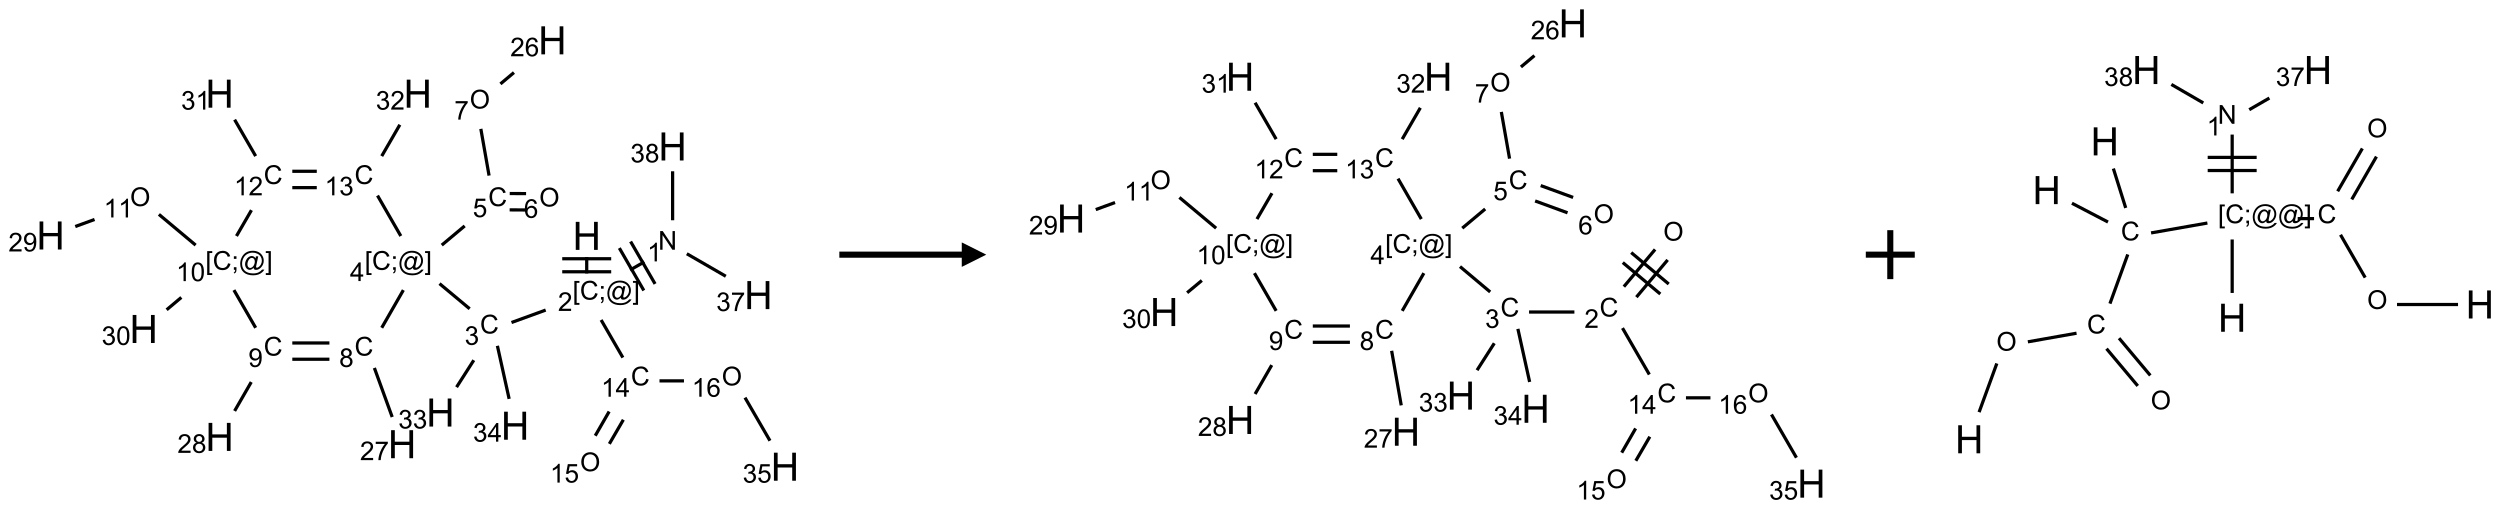 <?xml version="1.0" encoding="UTF-8"?>
<svg xmlns="http://www.w3.org/2000/svg" xmlns:xlink="http://www.w3.org/1999/xlink" width="1021" height="208" viewBox="0 0 1021 208">
<defs>
<g>
<g id="glyph-0-0">
<path d="M 2 0 L 2 -10 L 10 -10 L 10 0 Z M 2.25 -0.25 L 9.75 -0.25 L 9.75 -9.75 L 2.25 -9.75 Z M 2.25 -0.25 "/>
</g>
<g id="glyph-0-1">
<path d="M 1.281 0 L 1.281 -11.453 L 2.797 -11.453 L 2.797 -6.75 L 8.75 -6.75 L 8.75 -11.453 L 10.266 -11.453 L 10.266 0 L 8.75 0 L 8.75 -5.398 L 2.797 -5.398 L 2.797 0 Z M 1.281 0 "/>
</g>
<g id="glyph-1-0">
<path d="M 1.332 0 L 1.332 -6.668 L 6.668 -6.668 L 6.668 0 Z M 1.5 -0.168 L 6.5 -0.168 L 6.5 -6.5 L 1.5 -6.5 Z M 1.5 -0.168 "/>
</g>
<g id="glyph-1-1">
<path d="M 0.723 2.121 L 0.723 -7.637 L 2.793 -7.637 L 2.793 -6.859 L 1.66 -6.859 L 1.66 1.344 L 2.793 1.344 L 2.793 2.121 Z M 0.723 2.121 "/>
</g>
<g id="glyph-1-2">
<path d="M 6.27 -2.676 L 7.281 -2.422 C 7.07 -1.594 6.688 -0.961 6.137 -0.523 C 5.586 -0.086 4.914 0.129 4.121 0.129 C 3.297 0.129 2.629 -0.039 2.113 -0.371 C 1.598 -0.707 1.203 -1.191 0.934 -1.828 C 0.664 -2.465 0.531 -3.145 0.531 -3.875 C 0.531 -4.672 0.684 -5.363 0.988 -5.957 C 1.293 -6.547 1.723 -6.996 2.285 -7.305 C 2.844 -7.613 3.461 -7.766 4.137 -7.766 C 4.898 -7.766 5.543 -7.57 6.062 -7.184 C 6.582 -6.793 6.945 -6.246 7.152 -5.543 L 6.156 -5.309 C 5.98 -5.863 5.723 -6.266 5.387 -6.52 C 5.051 -6.773 4.625 -6.902 4.113 -6.902 C 3.527 -6.902 3.039 -6.762 2.645 -6.48 C 2.25 -6.199 1.973 -5.82 1.812 -5.348 C 1.652 -4.871 1.574 -4.383 1.574 -3.879 C 1.574 -3.23 1.668 -2.664 1.855 -2.18 C 2.047 -1.695 2.34 -1.332 2.738 -1.094 C 3.137 -0.855 3.57 -0.734 4.035 -0.734 C 4.602 -0.734 5.082 -0.898 5.473 -1.223 C 5.867 -1.551 6.133 -2.035 6.27 -2.676 Z M 6.27 -2.676 "/>
</g>
<g id="glyph-1-3">
<path d="M 0.949 -4.465 L 0.949 -5.531 L 2.016 -5.531 L 2.016 -4.465 Z M 0.949 0 L 0.949 -1.066 L 2.016 -1.066 L 2.016 0 C 2.016 0.391 1.945 0.711 1.809 0.949 C 1.668 1.191 1.449 1.379 1.145 1.512 L 0.887 1.109 C 1.082 1.023 1.23 0.895 1.324 0.727 C 1.418 0.559 1.469 0.316 1.48 0 Z M 0.949 0 "/>
</g>
<g id="glyph-1-4">
<path d="M 6.047 -0.848 C 5.82 -0.59 5.57 -0.379 5.289 -0.223 C 5.008 -0.062 4.73 0.016 4.449 0.016 C 4.141 0.016 3.84 -0.074 3.547 -0.254 C 3.254 -0.434 3.02 -0.715 2.836 -1.09 C 2.652 -1.465 2.562 -1.875 2.562 -2.324 C 2.562 -2.875 2.703 -3.43 2.988 -3.98 C 3.27 -4.535 3.621 -4.953 4.043 -5.23 C 4.461 -5.508 4.871 -5.645 5.266 -5.645 C 5.566 -5.645 5.855 -5.566 6.129 -5.41 C 6.402 -5.25 6.641 -5.012 6.84 -4.688 L 7.016 -5.496 L 7.949 -5.496 L 7.199 -2 C 7.094 -1.516 7.043 -1.246 7.043 -1.191 C 7.043 -1.098 7.078 -1.02 7.148 -0.949 C 7.219 -0.883 7.305 -0.848 7.406 -0.848 C 7.59 -0.848 7.832 -0.953 8.129 -1.168 C 8.527 -1.445 8.84 -1.816 9.07 -2.285 C 9.301 -2.75 9.418 -3.234 9.418 -3.73 C 9.418 -4.309 9.27 -4.852 8.973 -5.355 C 8.676 -5.859 8.23 -6.262 7.645 -6.562 C 7.055 -6.863 6.406 -7.016 5.691 -7.016 C 4.879 -7.016 4.137 -6.824 3.465 -6.445 C 2.793 -6.066 2.273 -5.52 1.902 -4.809 C 1.535 -4.098 1.348 -3.34 1.348 -2.527 C 1.348 -1.676 1.535 -0.941 1.902 -0.328 C 2.273 0.285 2.809 0.742 3.508 1.035 C 4.207 1.328 4.984 1.473 5.832 1.473 C 6.742 1.473 7.504 1.32 8.121 1.016 C 8.734 0.711 9.195 0.34 9.5 -0.098 L 10.441 -0.098 C 10.266 0.266 9.961 0.637 9.531 1.016 C 9.102 1.395 8.59 1.695 7.996 1.914 C 7.402 2.133 6.688 2.246 5.848 2.246 C 5.078 2.246 4.367 2.145 3.715 1.949 C 3.066 1.75 2.512 1.453 2.051 1.055 C 1.594 0.656 1.25 0.199 1.016 -0.316 C 0.723 -0.973 0.578 -1.684 0.578 -2.441 C 0.578 -3.289 0.75 -4.098 1.098 -4.863 C 1.523 -5.805 2.125 -6.527 2.902 -7.027 C 3.684 -7.527 4.629 -7.777 5.738 -7.777 C 6.602 -7.777 7.375 -7.602 8.059 -7.246 C 8.746 -6.895 9.285 -6.371 9.684 -5.672 C 10.02 -5.07 10.188 -4.418 10.188 -3.715 C 10.188 -2.707 9.832 -1.812 9.125 -1.031 C 8.492 -0.328 7.801 0.02 7.051 0.02 C 6.812 0.02 6.617 -0.016 6.473 -0.09 C 6.324 -0.16 6.215 -0.266 6.145 -0.402 C 6.102 -0.488 6.066 -0.637 6.047 -0.848 Z M 3.527 -2.262 C 3.527 -1.785 3.641 -1.414 3.863 -1.152 C 4.09 -0.887 4.348 -0.754 4.641 -0.754 C 4.836 -0.754 5.039 -0.812 5.254 -0.93 C 5.469 -1.047 5.676 -1.219 5.871 -1.449 C 6.066 -1.676 6.23 -1.969 6.355 -2.32 C 6.48 -2.672 6.543 -3.027 6.543 -3.379 C 6.543 -3.852 6.426 -4.219 6.191 -4.48 C 5.957 -4.738 5.672 -4.871 5.332 -4.871 C 5.109 -4.871 4.902 -4.812 4.707 -4.699 C 4.512 -4.586 4.32 -4.406 4.137 -4.156 C 3.953 -3.906 3.805 -3.602 3.691 -3.246 C 3.582 -2.887 3.527 -2.559 3.527 -2.262 Z M 3.527 -2.262 "/>
</g>
<g id="glyph-1-5">
<path d="M 2.27 2.121 L 0.203 2.121 L 0.203 1.344 L 1.332 1.344 L 1.332 -6.859 L 0.203 -6.859 L 0.203 -7.637 L 2.27 -7.637 Z M 2.27 2.121 "/>
</g>
<g id="glyph-1-6">
<path d="M 5.371 -0.902 L 5.371 0 L 0.324 0 C 0.316 -0.227 0.352 -0.441 0.434 -0.652 C 0.562 -0.996 0.766 -1.332 1.051 -1.668 C 1.332 -2 1.742 -2.387 2.277 -2.824 C 3.105 -3.504 3.668 -4.043 3.957 -4.441 C 4.25 -4.84 4.395 -5.215 4.395 -5.566 C 4.395 -5.938 4.262 -6.254 3.996 -6.508 C 3.73 -6.762 3.387 -6.891 2.957 -6.891 C 2.508 -6.891 2.145 -6.754 1.875 -6.484 C 1.605 -6.215 1.469 -5.84 1.465 -5.359 L 0.5 -5.457 C 0.566 -6.176 0.812 -6.727 1.246 -7.102 C 1.676 -7.477 2.254 -7.668 2.98 -7.668 C 3.711 -7.668 4.293 -7.465 4.719 -7.059 C 5.145 -6.652 5.359 -6.148 5.359 -5.547 C 5.359 -5.242 5.297 -4.941 5.172 -4.645 C 5.047 -4.352 4.84 -4.039 4.551 -3.715 C 4.262 -3.387 3.777 -2.938 3.105 -2.371 C 2.543 -1.898 2.18 -1.578 2.02 -1.41 C 1.859 -1.242 1.73 -1.07 1.625 -0.902 Z M 5.371 -0.902 "/>
</g>
<g id="glyph-1-7">
<path d="M 0.812 0 L 0.812 -7.637 L 1.848 -7.637 L 5.859 -1.641 L 5.859 -7.637 L 6.828 -7.637 L 6.828 0 L 5.793 0 L 1.781 -6 L 1.781 0 Z M 0.812 0 "/>
</g>
<g id="glyph-1-8">
<path d="M 3.973 0 L 3.035 0 L 3.035 -5.973 C 2.809 -5.758 2.516 -5.543 2.148 -5.328 C 1.781 -5.113 1.453 -4.953 1.16 -4.844 L 1.16 -5.75 C 1.684 -5.996 2.145 -6.297 2.535 -6.645 C 2.93 -6.996 3.207 -7.336 3.371 -7.668 L 3.973 -7.668 Z M 3.973 0 "/>
</g>
<g id="glyph-1-9">
<path d="M 0.449 -2.016 L 1.387 -2.141 C 1.492 -1.609 1.676 -1.227 1.934 -0.992 C 2.191 -0.758 2.508 -0.641 2.879 -0.641 C 3.32 -0.641 3.695 -0.793 3.996 -1.098 C 4.301 -1.402 4.453 -1.781 4.453 -2.234 C 4.453 -2.664 4.312 -3.02 4.031 -3.301 C 3.75 -3.578 3.391 -3.719 2.957 -3.719 C 2.781 -3.719 2.562 -3.684 2.297 -3.613 L 2.402 -4.438 C 2.465 -4.43 2.516 -4.426 2.551 -4.426 C 2.949 -4.426 3.312 -4.531 3.629 -4.738 C 3.949 -4.949 4.109 -5.27 4.109 -5.703 C 4.109 -6.047 3.992 -6.332 3.762 -6.559 C 3.527 -6.785 3.227 -6.895 2.859 -6.895 C 2.496 -6.895 2.191 -6.781 1.949 -6.551 C 1.707 -6.324 1.547 -5.98 1.48 -5.52 L 0.543 -5.688 C 0.656 -6.316 0.918 -6.805 1.324 -7.148 C 1.73 -7.492 2.234 -7.668 2.84 -7.668 C 3.254 -7.668 3.641 -7.578 3.988 -7.398 C 4.34 -7.219 4.609 -6.977 4.793 -6.668 C 4.98 -6.359 5.074 -6.031 5.074 -5.684 C 5.074 -5.352 4.984 -5.051 4.809 -4.781 C 4.629 -4.512 4.367 -4.297 4.02 -4.137 C 4.473 -4.031 4.824 -3.816 5.074 -3.488 C 5.324 -3.16 5.449 -2.75 5.449 -2.254 C 5.449 -1.59 5.203 -1.023 4.719 -0.559 C 4.234 -0.098 3.617 0.137 2.875 0.137 C 2.203 0.137 1.648 -0.062 1.207 -0.465 C 0.762 -0.863 0.512 -1.379 0.449 -2.016 Z M 0.449 -2.016 "/>
</g>
<g id="glyph-1-10">
<path d="M 0.504 -6.637 L 0.504 -7.535 L 5.449 -7.535 L 5.449 -6.809 C 4.961 -6.289 4.48 -5.602 4.004 -4.746 C 3.527 -3.887 3.156 -3.004 2.895 -2.098 C 2.707 -1.461 2.59 -0.762 2.535 0 L 1.574 0 C 1.582 -0.602 1.703 -1.328 1.926 -2.176 C 2.152 -3.027 2.477 -3.848 2.898 -4.637 C 3.32 -5.426 3.77 -6.094 4.246 -6.637 Z M 0.504 -6.637 "/>
</g>
<g id="glyph-1-11">
<path d="M 1.887 -4.141 C 1.496 -4.281 1.207 -4.484 1.02 -4.75 C 0.832 -5.016 0.738 -5.328 0.738 -5.699 C 0.738 -6.254 0.938 -6.719 1.34 -7.098 C 1.738 -7.477 2.27 -7.668 2.934 -7.668 C 3.598 -7.668 4.137 -7.473 4.543 -7.086 C 4.949 -6.699 5.152 -6.227 5.152 -5.672 C 5.152 -5.316 5.059 -5.008 4.871 -4.746 C 4.688 -4.484 4.406 -4.281 4.027 -4.141 C 4.496 -3.988 4.852 -3.742 5.098 -3.402 C 5.34 -3.062 5.465 -2.656 5.465 -2.184 C 5.465 -1.531 5.234 -0.98 4.77 -0.535 C 4.309 -0.09 3.703 0.129 2.949 0.129 C 2.195 0.129 1.586 -0.094 1.125 -0.539 C 0.664 -0.984 0.434 -1.543 0.434 -2.207 C 0.434 -2.703 0.559 -3.121 0.809 -3.457 C 1.062 -3.793 1.422 -4.02 1.887 -4.141 Z M 1.699 -5.73 C 1.699 -5.367 1.812 -5.074 2.047 -4.844 C 2.281 -4.613 2.582 -4.5 2.953 -4.5 C 3.312 -4.5 3.609 -4.613 3.84 -4.84 C 4.07 -5.066 4.188 -5.348 4.188 -5.676 C 4.188 -6.02 4.07 -6.309 3.832 -6.543 C 3.594 -6.777 3.297 -6.895 2.941 -6.895 C 2.586 -6.895 2.289 -6.781 2.051 -6.551 C 1.816 -6.324 1.699 -6.047 1.699 -5.73 Z M 1.395 -2.203 C 1.395 -1.938 1.461 -1.676 1.586 -1.426 C 1.711 -1.176 1.902 -0.984 2.152 -0.848 C 2.402 -0.711 2.672 -0.641 2.957 -0.641 C 3.406 -0.641 3.777 -0.785 4.066 -1.074 C 4.359 -1.363 4.504 -1.727 4.504 -2.172 C 4.504 -2.625 4.355 -2.996 4.055 -3.293 C 3.754 -3.586 3.379 -3.734 2.926 -3.734 C 2.484 -3.734 2.121 -3.59 1.832 -3.297 C 1.543 -3.004 1.395 -2.641 1.395 -2.203 Z M 1.395 -2.203 "/>
</g>
<g id="glyph-1-12">
<path d="M 3.449 0 L 3.449 -1.828 L 0.137 -1.828 L 0.137 -2.688 L 3.621 -7.637 L 4.387 -7.637 L 4.387 -2.688 L 5.418 -2.688 L 5.418 -1.828 L 4.387 -1.828 L 4.387 0 Z M 3.449 -2.688 L 3.449 -6.129 L 1.059 -2.688 Z M 3.449 -2.688 "/>
</g>
<g id="glyph-1-13">
<path d="M 0.441 -2 L 1.426 -2.082 C 1.5 -1.605 1.668 -1.242 1.934 -1.004 C 2.199 -0.762 2.52 -0.641 2.895 -0.641 C 3.348 -0.641 3.73 -0.812 4.043 -1.152 C 4.355 -1.492 4.512 -1.941 4.512 -2.504 C 4.512 -3.039 4.359 -3.461 4.059 -3.77 C 3.758 -4.078 3.367 -4.234 2.879 -4.234 C 2.578 -4.234 2.305 -4.164 2.062 -4.027 C 1.82 -3.891 1.629 -3.715 1.488 -3.496 L 0.609 -3.609 L 1.348 -7.531 L 5.145 -7.531 L 5.145 -6.637 L 2.098 -6.637 L 1.688 -4.582 C 2.145 -4.902 2.625 -5.062 3.129 -5.062 C 3.797 -5.062 4.359 -4.832 4.816 -4.371 C 5.277 -3.91 5.504 -3.312 5.504 -2.59 C 5.504 -1.898 5.305 -1.301 4.902 -0.797 C 4.41 -0.18 3.742 0.129 2.895 0.129 C 2.199 0.129 1.633 -0.062 1.195 -0.453 C 0.758 -0.844 0.504 -1.359 0.441 -2 Z M 0.441 -2 "/>
</g>
<g id="glyph-1-14">
<path d="M 0.516 -3.719 C 0.516 -4.984 0.855 -5.977 1.535 -6.695 C 2.215 -7.414 3.094 -7.77 4.172 -7.77 C 4.875 -7.77 5.512 -7.602 6.078 -7.266 C 6.645 -6.93 7.074 -6.461 7.371 -5.855 C 7.668 -5.254 7.816 -4.57 7.816 -3.809 C 7.816 -3.035 7.66 -2.34 7.348 -1.73 C 7.035 -1.117 6.594 -0.656 6.02 -0.34 C 5.449 -0.027 4.828 0.129 4.168 0.129 C 3.449 0.129 2.805 -0.043 2.238 -0.391 C 1.672 -0.738 1.246 -1.211 0.953 -1.812 C 0.66 -2.414 0.516 -3.047 0.516 -3.719 Z M 1.559 -3.703 C 1.559 -2.781 1.805 -2.059 2.301 -1.527 C 2.793 -1 3.414 -0.734 4.16 -0.734 C 4.922 -0.734 5.547 -1 6.039 -1.535 C 6.531 -2.07 6.777 -2.828 6.777 -3.812 C 6.777 -4.434 6.672 -4.977 6.461 -5.441 C 6.25 -5.902 5.945 -6.262 5.539 -6.52 C 5.133 -6.773 4.68 -6.902 4.176 -6.902 C 3.461 -6.902 2.848 -6.656 2.332 -6.164 C 1.816 -5.672 1.559 -4.852 1.559 -3.703 Z M 1.559 -3.703 "/>
</g>
<g id="glyph-1-15">
<path d="M 5.309 -5.766 L 4.375 -5.691 C 4.293 -6.059 4.172 -6.328 4.02 -6.496 C 3.766 -6.762 3.453 -6.895 3.082 -6.895 C 2.785 -6.895 2.523 -6.812 2.297 -6.645 C 2 -6.43 1.77 -6.117 1.598 -5.703 C 1.43 -5.289 1.34 -4.703 1.332 -3.938 C 1.559 -4.281 1.836 -4.535 2.16 -4.703 C 2.488 -4.871 2.828 -4.953 3.188 -4.953 C 3.812 -4.953 4.344 -4.723 4.785 -4.262 C 5.223 -3.801 5.441 -3.207 5.441 -2.48 C 5.441 -2 5.34 -1.555 5.133 -1.145 C 4.926 -0.73 4.641 -0.418 4.281 -0.199 C 3.922 0.02 3.512 0.129 3.051 0.129 C 2.27 0.129 1.633 -0.156 1.141 -0.73 C 0.648 -1.305 0.402 -2.254 0.402 -3.574 C 0.402 -5.051 0.672 -6.121 1.219 -6.793 C 1.695 -7.375 2.336 -7.668 3.141 -7.668 C 3.742 -7.668 4.234 -7.5 4.617 -7.16 C 5 -6.824 5.23 -6.359 5.309 -5.766 Z M 1.48 -2.473 C 1.48 -2.152 1.547 -1.844 1.684 -1.547 C 1.82 -1.25 2.016 -1.027 2.262 -0.871 C 2.508 -0.719 2.766 -0.641 3.035 -0.641 C 3.434 -0.641 3.773 -0.801 4.059 -1.121 C 4.344 -1.441 4.484 -1.875 4.484 -2.422 C 4.484 -2.949 4.344 -3.367 4.062 -3.668 C 3.781 -3.973 3.426 -4.125 3 -4.125 C 2.578 -4.125 2.219 -3.973 1.922 -3.668 C 1.625 -3.363 1.48 -2.969 1.48 -2.473 Z M 1.48 -2.473 "/>
</g>
<g id="glyph-1-16">
<path d="M 0.582 -1.766 L 1.484 -1.848 C 1.562 -1.426 1.707 -1.117 1.922 -0.926 C 2.137 -0.734 2.414 -0.641 2.75 -0.641 C 3.039 -0.641 3.289 -0.707 3.508 -0.84 C 3.727 -0.973 3.902 -1.148 4.043 -1.367 C 4.18 -1.586 4.297 -1.887 4.391 -2.262 C 4.484 -2.637 4.531 -3.016 4.531 -3.406 C 4.531 -3.449 4.531 -3.512 4.527 -3.594 C 4.34 -3.297 4.082 -3.055 3.758 -2.867 C 3.434 -2.68 3.082 -2.59 2.703 -2.59 C 2.07 -2.59 1.535 -2.816 1.098 -3.277 C 0.66 -3.734 0.441 -4.34 0.441 -5.09 C 0.441 -5.863 0.672 -6.484 1.129 -6.957 C 1.586 -7.43 2.156 -7.668 2.844 -7.668 C 3.34 -7.668 3.793 -7.531 4.207 -7.266 C 4.617 -7 4.93 -6.617 5.145 -6.121 C 5.355 -5.629 5.465 -4.91 5.465 -3.973 C 5.465 -2.996 5.359 -2.223 5.145 -1.645 C 4.934 -1.066 4.617 -0.625 4.199 -0.324 C 3.781 -0.02 3.293 0.129 2.73 0.129 C 2.133 0.129 1.645 -0.035 1.266 -0.367 C 0.887 -0.699 0.66 -1.164 0.582 -1.766 Z M 4.422 -5.137 C 4.422 -5.676 4.277 -6.102 3.992 -6.418 C 3.707 -6.734 3.359 -6.891 2.957 -6.891 C 2.543 -6.891 2.18 -6.719 1.871 -6.379 C 1.562 -6.039 1.406 -5.598 1.406 -5.059 C 1.406 -4.57 1.555 -4.176 1.848 -3.871 C 2.141 -3.566 2.5 -3.418 2.934 -3.418 C 3.367 -3.418 3.723 -3.57 4.004 -3.871 C 4.281 -4.176 4.422 -4.598 4.422 -5.137 Z M 4.422 -5.137 "/>
</g>
<g id="glyph-1-17">
<path d="M 0.441 -3.766 C 0.441 -4.668 0.535 -5.395 0.723 -5.945 C 0.906 -6.496 1.184 -6.922 1.551 -7.219 C 1.918 -7.516 2.375 -7.668 2.934 -7.668 C 3.344 -7.668 3.703 -7.586 4.012 -7.418 C 4.32 -7.254 4.574 -7.016 4.777 -6.707 C 4.977 -6.395 5.137 -6.016 5.25 -5.57 C 5.363 -5.125 5.422 -4.523 5.422 -3.766 C 5.422 -2.871 5.328 -2.148 5.145 -1.598 C 4.961 -1.047 4.688 -0.621 4.32 -0.32 C 3.953 -0.02 3.492 0.129 2.934 0.129 C 2.195 0.129 1.617 -0.133 1.199 -0.66 C 0.695 -1.297 0.441 -2.332 0.441 -3.766 Z M 1.406 -3.766 C 1.406 -2.512 1.555 -1.68 1.848 -1.262 C 2.141 -0.848 2.5 -0.641 2.934 -0.641 C 3.363 -0.641 3.727 -0.848 4.02 -1.266 C 4.312 -1.684 4.457 -2.516 4.457 -3.766 C 4.457 -5.023 4.312 -5.859 4.02 -6.27 C 3.727 -6.684 3.359 -6.891 2.922 -6.891 C 2.492 -6.891 2.148 -6.707 1.891 -6.344 C 1.566 -5.879 1.406 -5.02 1.406 -3.766 Z M 1.406 -3.766 "/>
</g>
</g>
</defs>
<path fill="none" stroke-width="0.033" stroke-linecap="butt" stroke-linejoin="miter" stroke="rgb(0%, 0%, 0%)" stroke-opacity="1" stroke-miterlimit="10" d="M 5.474 2.213 L 5.474 2.38 " transform="matrix(40, 0, 0, 40, 20.654, 16.471)"/>
<path fill="none" stroke-width="0.033" stroke-linecap="butt" stroke-linejoin="miter" stroke="rgb(0%, 0%, 0%)" stroke-opacity="1" stroke-miterlimit="10" d="M 5.224 2.363 L 5.724 2.363 " transform="matrix(40, 0, 0, 40, 20.654, 16.471)"/>
<path fill="none" stroke-width="0.033" stroke-linecap="butt" stroke-linejoin="miter" stroke="rgb(0%, 0%, 0%)" stroke-opacity="1" stroke-miterlimit="10" d="M 5.224 2.23 L 5.724 2.23 " transform="matrix(40, 0, 0, 40, 20.654, 16.471)"/>
<path fill="none" stroke-width="0.033" stroke-linecap="butt" stroke-linejoin="miter" stroke="rgb(0%, 0%, 0%)" stroke-opacity="1" stroke-miterlimit="10" d="M 5.917 2.345 L 6.062 2.262 " transform="matrix(40, 0, 0, 40, 20.654, 16.471)"/>
<path fill="none" stroke-width="0.033" stroke-linecap="butt" stroke-linejoin="miter" stroke="rgb(0%, 0%, 0%)" stroke-opacity="1" stroke-miterlimit="10" d="M 6.172 2.487 L 5.922 2.054 " transform="matrix(40, 0, 0, 40, 20.654, 16.471)"/>
<path fill="none" stroke-width="0.033" stroke-linecap="butt" stroke-linejoin="miter" stroke="rgb(0%, 0%, 0%)" stroke-opacity="1" stroke-miterlimit="10" d="M 6.057 2.554 L 5.807 2.121 " transform="matrix(40, 0, 0, 40, 20.654, 16.471)"/>
<path fill="none" stroke-width="0.033" stroke-linecap="butt" stroke-linejoin="miter" stroke="rgb(0%, 0%, 0%)" stroke-opacity="1" stroke-miterlimit="10" d="M 6.496 2.179 L 6.894 2.409 " transform="matrix(40, 0, 0, 40, 20.654, 16.471)"/>
<path fill="none" stroke-width="0.033" stroke-linecap="butt" stroke-linejoin="miter" stroke="rgb(0%, 0%, 0%)" stroke-opacity="1" stroke-miterlimit="10" d="M 6.351 1.837 L 6.351 1.337 " transform="matrix(40, 0, 0, 40, 20.654, 16.471)"/>
<path fill="none" stroke-width="0.033" stroke-linecap="butt" stroke-linejoin="miter" stroke="rgb(0%, 0%, 0%)" stroke-opacity="1" stroke-miterlimit="10" d="M 5.055 2.754 L 4.706 2.881 " transform="matrix(40, 0, 0, 40, 20.654, 16.471)"/>
<path fill="none" stroke-width="0.033" stroke-linecap="butt" stroke-linejoin="miter" stroke="rgb(0%, 0%, 0%)" stroke-opacity="1" stroke-miterlimit="10" d="M 4.279 2.741 L 3.971 2.484 " transform="matrix(40, 0, 0, 40, 20.654, 16.471)"/>
<path fill="none" stroke-width="0.033" stroke-linecap="butt" stroke-linejoin="miter" stroke="rgb(0%, 0%, 0%)" stroke-opacity="1" stroke-miterlimit="10" d="M 3.994 2.091 L 4.228 1.895 " transform="matrix(40, 0, 0, 40, 20.654, 16.471)"/>
<path fill="none" stroke-width="0.033" stroke-linecap="butt" stroke-linejoin="miter" stroke="rgb(0%, 0%, 0%)" stroke-opacity="1" stroke-miterlimit="10" d="M 4.687 1.731 L 4.854 1.732 " transform="matrix(40, 0, 0, 40, 20.654, 16.471)"/>
<path fill="none" stroke-width="0.033" stroke-linecap="butt" stroke-linejoin="miter" stroke="rgb(0%, 0%, 0%)" stroke-opacity="1" stroke-miterlimit="10" d="M 4.688 1.564 L 4.855 1.565 " transform="matrix(40, 0, 0, 40, 20.654, 16.471)"/>
<path fill="none" stroke-width="0.033" stroke-linecap="butt" stroke-linejoin="miter" stroke="rgb(0%, 0%, 0%)" stroke-opacity="1" stroke-miterlimit="10" d="M 4.477 1.381 L 4.393 0.904 " transform="matrix(40, 0, 0, 40, 20.654, 16.471)"/>
<path fill="none" stroke-width="0.033" stroke-linecap="butt" stroke-linejoin="miter" stroke="rgb(0%, 0%, 0%)" stroke-opacity="1" stroke-miterlimit="10" d="M 4.593 0.445 L 4.731 0.329 " transform="matrix(40, 0, 0, 40, 20.654, 16.471)"/>
<path fill="none" stroke-width="0.033" stroke-linecap="butt" stroke-linejoin="miter" stroke="rgb(0%, 0%, 0%)" stroke-opacity="1" stroke-miterlimit="10" d="M 3.602 2.55 L 3.381 2.935 " transform="matrix(40, 0, 0, 40, 20.654, 16.471)"/>
<path fill="none" stroke-width="0.033" stroke-linecap="butt" stroke-linejoin="miter" stroke="rgb(0%, 0%, 0%)" stroke-opacity="1" stroke-miterlimit="10" d="M 3.306 3.345 L 3.488 3.846 " transform="matrix(40, 0, 0, 40, 20.654, 16.471)"/>
<path fill="none" stroke-width="0.033" stroke-linecap="butt" stroke-linejoin="miter" stroke="rgb(0%, 0%, 0%)" stroke-opacity="1" stroke-miterlimit="10" d="M 2.847 3.09 L 2.468 3.09 " transform="matrix(40, 0, 0, 40, 20.654, 16.471)"/>
<path fill="none" stroke-width="0.033" stroke-linecap="butt" stroke-linejoin="miter" stroke="rgb(0%, 0%, 0%)" stroke-opacity="1" stroke-miterlimit="10" d="M 2.847 3.256 L 2.468 3.256 " transform="matrix(40, 0, 0, 40, 20.654, 16.471)"/>
<path fill="none" stroke-width="0.033" stroke-linecap="butt" stroke-linejoin="miter" stroke="rgb(0%, 0%, 0%)" stroke-opacity="1" stroke-miterlimit="10" d="M 2.049 3.489 L 1.879 3.784 " transform="matrix(40, 0, 0, 40, 20.654, 16.471)"/>
<path fill="none" stroke-width="0.033" stroke-linecap="butt" stroke-linejoin="miter" stroke="rgb(0%, 0%, 0%)" stroke-opacity="1" stroke-miterlimit="10" d="M 2.094 2.935 L 1.872 2.55 " transform="matrix(40, 0, 0, 40, 20.654, 16.471)"/>
<path fill="none" stroke-width="0.033" stroke-linecap="butt" stroke-linejoin="miter" stroke="rgb(0%, 0%, 0%)" stroke-opacity="1" stroke-miterlimit="10" d="M 1.481 2.091 L 1.106 1.777 " transform="matrix(40, 0, 0, 40, 20.654, 16.471)"/>
<path fill="none" stroke-width="0.033" stroke-linecap="butt" stroke-linejoin="miter" stroke="rgb(0%, 0%, 0%)" stroke-opacity="1" stroke-miterlimit="10" d="M 0.449 1.829 L 0.252 1.901 " transform="matrix(40, 0, 0, 40, 20.654, 16.471)"/>
<path fill="none" stroke-width="0.033" stroke-linecap="butt" stroke-linejoin="miter" stroke="rgb(0%, 0%, 0%)" stroke-opacity="1" stroke-miterlimit="10" d="M 1.335 2.625 L 1.185 2.751 " transform="matrix(40, 0, 0, 40, 20.654, 16.471)"/>
<path fill="none" stroke-width="0.033" stroke-linecap="butt" stroke-linejoin="miter" stroke="rgb(0%, 0%, 0%)" stroke-opacity="1" stroke-miterlimit="10" d="M 1.898 1.998 L 2.051 1.734 " transform="matrix(40, 0, 0, 40, 20.654, 16.471)"/>
<path fill="none" stroke-width="0.033" stroke-linecap="butt" stroke-linejoin="miter" stroke="rgb(0%, 0%, 0%)" stroke-opacity="1" stroke-miterlimit="10" d="M 2.094 1.182 L 1.879 0.81 " transform="matrix(40, 0, 0, 40, 20.654, 16.471)"/>
<path fill="none" stroke-width="0.033" stroke-linecap="butt" stroke-linejoin="miter" stroke="rgb(0%, 0%, 0%)" stroke-opacity="1" stroke-miterlimit="10" d="M 2.468 1.504 L 2.718 1.504 " transform="matrix(40, 0, 0, 40, 20.654, 16.471)"/>
<path fill="none" stroke-width="0.033" stroke-linecap="butt" stroke-linejoin="miter" stroke="rgb(0%, 0%, 0%)" stroke-opacity="1" stroke-miterlimit="10" d="M 2.468 1.337 L 2.718 1.337 " transform="matrix(40, 0, 0, 40, 20.654, 16.471)"/>
<path fill="none" stroke-width="0.033" stroke-linecap="butt" stroke-linejoin="miter" stroke="rgb(0%, 0%, 0%)" stroke-opacity="1" stroke-miterlimit="10" d="M 3.338 1.585 L 3.576 1.998 " transform="matrix(40, 0, 0, 40, 20.654, 16.471)"/>
<path fill="none" stroke-width="0.033" stroke-linecap="butt" stroke-linejoin="miter" stroke="rgb(0%, 0%, 0%)" stroke-opacity="1" stroke-miterlimit="10" d="M 3.381 1.182 L 3.566 0.862 " transform="matrix(40, 0, 0, 40, 20.654, 16.471)"/>
<path fill="none" stroke-width="0.033" stroke-linecap="butt" stroke-linejoin="miter" stroke="rgb(0%, 0%, 0%)" stroke-opacity="1" stroke-miterlimit="10" d="M 4.321 3.266 L 4.145 3.541 " transform="matrix(40, 0, 0, 40, 20.654, 16.471)"/>
<path fill="none" stroke-width="0.033" stroke-linecap="butt" stroke-linejoin="miter" stroke="rgb(0%, 0%, 0%)" stroke-opacity="1" stroke-miterlimit="10" d="M 4.562 3.119 L 4.682 3.661 " transform="matrix(40, 0, 0, 40, 20.654, 16.471)"/>
<path fill="none" stroke-width="0.033" stroke-linecap="butt" stroke-linejoin="miter" stroke="rgb(0%, 0%, 0%)" stroke-opacity="1" stroke-miterlimit="10" d="M 5.621 2.855 L 5.843 3.239 " transform="matrix(40, 0, 0, 40, 20.654, 16.471)"/>
<path fill="none" stroke-width="0.033" stroke-linecap="butt" stroke-linejoin="miter" stroke="rgb(0%, 0%, 0%)" stroke-opacity="1" stroke-miterlimit="10" d="M 5.703 3.79 L 5.561 4.037 " transform="matrix(40, 0, 0, 40, 20.654, 16.471)"/>
<path fill="none" stroke-width="0.033" stroke-linecap="butt" stroke-linejoin="miter" stroke="rgb(0%, 0%, 0%)" stroke-opacity="1" stroke-miterlimit="10" d="M 5.848 3.874 L 5.705 4.12 " transform="matrix(40, 0, 0, 40, 20.654, 16.471)"/>
<path fill="none" stroke-width="0.033" stroke-linecap="butt" stroke-linejoin="miter" stroke="rgb(0%, 0%, 0%)" stroke-opacity="1" stroke-miterlimit="10" d="M 6.217 3.477 L 6.467 3.477 " transform="matrix(40, 0, 0, 40, 20.654, 16.471)"/>
<path fill="none" stroke-width="0.033" stroke-linecap="butt" stroke-linejoin="miter" stroke="rgb(0%, 0%, 0%)" stroke-opacity="1" stroke-miterlimit="10" d="M 7.09 3.648 L 7.345 4.088 " transform="matrix(40, 0, 0, 40, 20.654, 16.471)"/>
<g fill="rgb(0%, 0%, 0%)" fill-opacity="1">
<use xlink:href="#glyph-0-1" x="233.859" y="102.055"/>
</g>
<g fill="rgb(0%, 0%, 0%)" fill-opacity="1">
<use xlink:href="#glyph-1-1" x="233.844" y="122.367"/>
<use xlink:href="#glyph-1-2" x="236.807" y="122.367"/>
<use xlink:href="#glyph-1-3" x="244.51" y="122.367"/>
<use xlink:href="#glyph-1-4" x="247.474" y="122.367"/>
<use xlink:href="#glyph-1-5" x="258.302" y="122.367"/>
</g>
<g fill="rgb(0%, 0%, 0%)" fill-opacity="1">
<use xlink:href="#glyph-1-6" x="227.867" y="126.992"/>
</g>
<g fill="rgb(0%, 0%, 0%)" fill-opacity="1">
<use xlink:href="#glyph-1-7" x="268.801" y="101.992"/>
</g>
<g fill="rgb(0%, 0%, 0%)" fill-opacity="1">
<use xlink:href="#glyph-1-8" x="264.305" y="106.762"/>
</g>
<g fill="rgb(0%, 0%, 0%)" fill-opacity="1">
<use xlink:href="#glyph-0-1" x="303.945" y="126.242"/>
</g>
<g fill="rgb(0%, 0%, 0%)" fill-opacity="1">
<use xlink:href="#glyph-1-9" x="292.512" y="127.031"/>
<use xlink:href="#glyph-1-10" x="298.444" y="127.031"/>
</g>
<g fill="rgb(0%, 0%, 0%)" fill-opacity="1">
<use xlink:href="#glyph-0-1" x="268.902" y="65.543"/>
</g>
<g fill="rgb(0%, 0%, 0%)" fill-opacity="1">
<use xlink:href="#glyph-1-9" x="257.453" y="66.336"/>
<use xlink:href="#glyph-1-11" x="263.385" y="66.336"/>
</g>
<g fill="rgb(0%, 0%, 0%)" fill-opacity="1">
<use xlink:href="#glyph-1-2" x="196.012" y="136.199"/>
</g>
<g fill="rgb(0%, 0%, 0%)" fill-opacity="1">
<use xlink:href="#glyph-1-9" x="189.762" y="140.832"/>
</g>
<g fill="rgb(0%, 0%, 0%)" fill-opacity="1">
<use xlink:href="#glyph-1-1" x="148.938" y="110.195"/>
<use xlink:href="#glyph-1-2" x="151.901" y="110.195"/>
<use xlink:href="#glyph-1-3" x="159.604" y="110.195"/>
<use xlink:href="#glyph-1-4" x="162.568" y="110.195"/>
<use xlink:href="#glyph-1-5" x="173.396" y="110.195"/>
</g>
<g fill="rgb(0%, 0%, 0%)" fill-opacity="1">
<use xlink:href="#glyph-1-12" x="142.914" y="114.793"/>
</g>
<g fill="rgb(0%, 0%, 0%)" fill-opacity="1">
<use xlink:href="#glyph-1-2" x="199.387" y="84.176"/>
</g>
<g fill="rgb(0%, 0%, 0%)" fill-opacity="1">
<use xlink:href="#glyph-1-13" x="193.078" y="88.68"/>
</g>
<g fill="rgb(0%, 0%, 0%)" fill-opacity="1">
<use xlink:href="#glyph-1-14" x="220.215" y="84.336"/>
</g>
<g fill="rgb(0%, 0%, 0%)" fill-opacity="1">
<use xlink:href="#glyph-1-15" x="213.953" y="88.969"/>
</g>
<g fill="rgb(0%, 0%, 0%)" fill-opacity="1">
<use xlink:href="#glyph-1-14" x="191.824" y="44.328"/>
</g>
<g fill="rgb(0%, 0%, 0%)" fill-opacity="1">
<use xlink:href="#glyph-1-10" x="185.555" y="48.832"/>
</g>
<g fill="rgb(0%, 0%, 0%)" fill-opacity="1">
<use xlink:href="#glyph-0-1" x="219.805" y="22.199"/>
</g>
<g fill="rgb(0%, 0%, 0%)" fill-opacity="1">
<use xlink:href="#glyph-1-6" x="208.379" y="22.992"/>
<use xlink:href="#glyph-1-15" x="214.311" y="22.992"/>
</g>
<g fill="rgb(0%, 0%, 0%)" fill-opacity="1">
<use xlink:href="#glyph-1-2" x="144.781" y="145.23"/>
</g>
<g fill="rgb(0%, 0%, 0%)" fill-opacity="1">
<use xlink:href="#glyph-1-11" x="138.516" y="149.867"/>
</g>
<g fill="rgb(0%, 0%, 0%)" fill-opacity="1">
<use xlink:href="#glyph-0-1" x="158.441" y="187.137"/>
</g>
<g fill="rgb(0%, 0%, 0%)" fill-opacity="1">
<use xlink:href="#glyph-1-6" x="147.012" y="187.93"/>
<use xlink:href="#glyph-1-10" x="152.944" y="187.93"/>
</g>
<g fill="rgb(0%, 0%, 0%)" fill-opacity="1">
<use xlink:href="#glyph-1-2" x="107.691" y="145.23"/>
</g>
<g fill="rgb(0%, 0%, 0%)" fill-opacity="1">
<use xlink:href="#glyph-1-16" x="101.422" y="149.867"/>
</g>
<g fill="rgb(0%, 0%, 0%)" fill-opacity="1">
<use xlink:href="#glyph-0-1" x="83.906" y="184.156"/>
</g>
<g fill="rgb(0%, 0%, 0%)" fill-opacity="1">
<use xlink:href="#glyph-1-6" x="72.457" y="184.949"/>
<use xlink:href="#glyph-1-11" x="78.389" y="184.949"/>
</g>
<g fill="rgb(0%, 0%, 0%)" fill-opacity="1">
<use xlink:href="#glyph-1-1" x="83.891" y="110.195"/>
<use xlink:href="#glyph-1-2" x="86.854" y="110.195"/>
<use xlink:href="#glyph-1-3" x="94.557" y="110.195"/>
<use xlink:href="#glyph-1-4" x="97.521" y="110.195"/>
<use xlink:href="#glyph-1-5" x="108.349" y="110.195"/>
</g>
<g fill="rgb(0%, 0%, 0%)" fill-opacity="1">
<use xlink:href="#glyph-1-8" x="71.926" y="114.824"/>
<use xlink:href="#glyph-1-17" x="77.858" y="114.824"/>
</g>
<g fill="rgb(0%, 0%, 0%)" fill-opacity="1">
<use xlink:href="#glyph-1-14" x="53.102" y="84.18"/>
</g>
<g fill="rgb(0%, 0%, 0%)" fill-opacity="1">
<use xlink:href="#glyph-1-8" x="42.375" y="88.812"/>
<use xlink:href="#glyph-1-8" x="48.307" y="88.812"/>
</g>
<g fill="rgb(0%, 0%, 0%)" fill-opacity="1">
<use xlink:href="#glyph-0-1" x="14.883" y="101.898"/>
</g>
<g fill="rgb(0%, 0%, 0%)" fill-opacity="1">
<use xlink:href="#glyph-1-6" x="3.434" y="102.691"/>
<use xlink:href="#glyph-1-16" x="9.366" y="102.691"/>
</g>
<g fill="rgb(0%, 0%, 0%)" fill-opacity="1">
<use xlink:href="#glyph-0-1" x="52.906" y="140.082"/>
</g>
<g fill="rgb(0%, 0%, 0%)" fill-opacity="1">
<use xlink:href="#glyph-1-9" x="41.5" y="140.871"/>
<use xlink:href="#glyph-1-17" x="47.432" y="140.871"/>
</g>
<g fill="rgb(0%, 0%, 0%)" fill-opacity="1">
<use xlink:href="#glyph-1-2" x="107.691" y="75.145"/>
</g>
<g fill="rgb(0%, 0%, 0%)" fill-opacity="1">
<use xlink:href="#glyph-1-8" x="95.586" y="79.777"/>
<use xlink:href="#glyph-1-6" x="101.518" y="79.777"/>
</g>
<g fill="rgb(0%, 0%, 0%)" fill-opacity="1">
<use xlink:href="#glyph-0-1" x="83.906" y="43.98"/>
</g>
<g fill="rgb(0%, 0%, 0%)" fill-opacity="1">
<use xlink:href="#glyph-1-9" x="73.945" y="44.773"/>
<use xlink:href="#glyph-1-8" x="79.878" y="44.773"/>
</g>
<g fill="rgb(0%, 0%, 0%)" fill-opacity="1">
<use xlink:href="#glyph-1-2" x="144.781" y="75.145"/>
</g>
<g fill="rgb(0%, 0%, 0%)" fill-opacity="1">
<use xlink:href="#glyph-1-8" x="132.598" y="79.777"/>
<use xlink:href="#glyph-1-9" x="138.53" y="79.777"/>
</g>
<g fill="rgb(0%, 0%, 0%)" fill-opacity="1">
<use xlink:href="#glyph-0-1" x="164.836" y="43.98"/>
</g>
<g fill="rgb(0%, 0%, 0%)" fill-opacity="1">
<use xlink:href="#glyph-1-9" x="153.48" y="44.773"/>
<use xlink:href="#glyph-1-6" x="159.413" y="44.773"/>
</g>
<g fill="rgb(0%, 0%, 0%)" fill-opacity="1">
<use xlink:href="#glyph-0-1" x="174.09" y="174.207"/>
</g>
<g fill="rgb(0%, 0%, 0%)" fill-opacity="1">
<use xlink:href="#glyph-1-9" x="162.656" y="175"/>
<use xlink:href="#glyph-1-9" x="168.589" y="175"/>
</g>
<g fill="rgb(0%, 0%, 0%)" fill-opacity="1">
<use xlink:href="#glyph-0-1" x="204.59" y="179.586"/>
</g>
<g fill="rgb(0%, 0%, 0%)" fill-opacity="1">
<use xlink:href="#glyph-1-9" x="193.188" y="180.379"/>
<use xlink:href="#glyph-1-12" x="199.12" y="180.379"/>
</g>
<g fill="rgb(0%, 0%, 0%)" fill-opacity="1">
<use xlink:href="#glyph-1-2" x="257.645" y="157.402"/>
</g>
<g fill="rgb(0%, 0%, 0%)" fill-opacity="1">
<use xlink:href="#glyph-1-8" x="245.492" y="162.039"/>
<use xlink:href="#glyph-1-12" x="251.424" y="162.039"/>
</g>
<g fill="rgb(0%, 0%, 0%)" fill-opacity="1">
<use xlink:href="#glyph-1-14" x="236.875" y="192.449"/>
</g>
<g fill="rgb(0%, 0%, 0%)" fill-opacity="1">
<use xlink:href="#glyph-1-8" x="224.617" y="197.082"/>
<use xlink:href="#glyph-1-13" x="230.549" y="197.082"/>
</g>
<g fill="rgb(0%, 0%, 0%)" fill-opacity="1">
<use xlink:href="#glyph-1-14" x="294.75" y="157.406"/>
</g>
<g fill="rgb(0%, 0%, 0%)" fill-opacity="1">
<use xlink:href="#glyph-1-8" x="282.555" y="162.039"/>
<use xlink:href="#glyph-1-15" x="288.487" y="162.039"/>
</g>
<g fill="rgb(0%, 0%, 0%)" fill-opacity="1">
<use xlink:href="#glyph-0-1" x="314.789" y="196.328"/>
</g>
<g fill="rgb(0%, 0%, 0%)" fill-opacity="1">
<use xlink:href="#glyph-1-9" x="303.297" y="197.121"/>
<use xlink:href="#glyph-1-13" x="309.229" y="197.121"/>
</g>
<path fill-rule="nonzero" fill="rgb(0%, 0%, 0%)" fill-opacity="1" d="M 342.785 105.25 L 392.785 105.25 L 392.785 109 L 402.785 104 L 392.785 99 L 392.785 102.75 L 342.785 102.75 "/>
<path fill="none" stroke-width="0.033" stroke-linecap="butt" stroke-linejoin="miter" stroke="rgb(0%, 0%, 0%)" stroke-opacity="1" stroke-miterlimit="10" d="M 5.963 2.308 L 5.644 2.688 " transform="matrix(40, 0, 0, 40, 437.424, 9.551)"/>
<path fill="none" stroke-width="0.033" stroke-linecap="butt" stroke-linejoin="miter" stroke="rgb(0%, 0%, 0%)" stroke-opacity="1" stroke-miterlimit="10" d="M 6.091 2.415 L 5.772 2.795 " transform="matrix(40, 0, 0, 40, 437.424, 9.551)"/>
<path fill="none" stroke-width="0.033" stroke-linecap="butt" stroke-linejoin="miter" stroke="rgb(0%, 0%, 0%)" stroke-opacity="1" stroke-miterlimit="10" d="M 5.633 2.442 L 6.016 2.763 " transform="matrix(40, 0, 0, 40, 437.424, 9.551)"/>
<path fill="none" stroke-width="0.033" stroke-linecap="butt" stroke-linejoin="miter" stroke="rgb(0%, 0%, 0%)" stroke-opacity="1" stroke-miterlimit="10" d="M 5.719 2.34 L 6.102 2.661 " transform="matrix(40, 0, 0, 40, 437.424, 9.551)"/>
<path fill="none" stroke-width="0.033" stroke-linecap="butt" stroke-linejoin="miter" stroke="rgb(0%, 0%, 0%)" stroke-opacity="1" stroke-miterlimit="10" d="M 5.139 2.947 L 4.676 2.947 " transform="matrix(40, 0, 0, 40, 437.424, 9.551)"/>
<path fill="none" stroke-width="0.033" stroke-linecap="butt" stroke-linejoin="miter" stroke="rgb(0%, 0%, 0%)" stroke-opacity="1" stroke-miterlimit="10" d="M 4.279 2.742 L 3.971 2.483 " transform="matrix(40, 0, 0, 40, 437.424, 9.551)"/>
<path fill="none" stroke-width="0.033" stroke-linecap="butt" stroke-linejoin="miter" stroke="rgb(0%, 0%, 0%)" stroke-opacity="1" stroke-miterlimit="10" d="M 3.994 2.091 L 4.228 1.895 " transform="matrix(40, 0, 0, 40, 437.424, 9.551)"/>
<path fill="none" stroke-width="0.033" stroke-linecap="butt" stroke-linejoin="miter" stroke="rgb(0%, 0%, 0%)" stroke-opacity="1" stroke-miterlimit="10" d="M 4.738 1.813 L 5.069 1.934 " transform="matrix(40, 0, 0, 40, 437.424, 9.551)"/>
<path fill="none" stroke-width="0.033" stroke-linecap="butt" stroke-linejoin="miter" stroke="rgb(0%, 0%, 0%)" stroke-opacity="1" stroke-miterlimit="10" d="M 4.795 1.656 L 5.126 1.777 " transform="matrix(40, 0, 0, 40, 437.424, 9.551)"/>
<path fill="none" stroke-width="0.033" stroke-linecap="butt" stroke-linejoin="miter" stroke="rgb(0%, 0%, 0%)" stroke-opacity="1" stroke-miterlimit="10" d="M 4.477 1.381 L 4.393 0.904 " transform="matrix(40, 0, 0, 40, 437.424, 9.551)"/>
<path fill="none" stroke-width="0.033" stroke-linecap="butt" stroke-linejoin="miter" stroke="rgb(0%, 0%, 0%)" stroke-opacity="1" stroke-miterlimit="10" d="M 4.593 0.445 L 4.731 0.329 " transform="matrix(40, 0, 0, 40, 437.424, 9.551)"/>
<path fill="none" stroke-width="0.033" stroke-linecap="butt" stroke-linejoin="miter" stroke="rgb(0%, 0%, 0%)" stroke-opacity="1" stroke-miterlimit="10" d="M 3.602 2.55 L 3.381 2.935 " transform="matrix(40, 0, 0, 40, 437.424, 9.551)"/>
<path fill="none" stroke-width="0.033" stroke-linecap="butt" stroke-linejoin="miter" stroke="rgb(0%, 0%, 0%)" stroke-opacity="1" stroke-miterlimit="10" d="M 3.273 3.343 L 3.371 3.9 " transform="matrix(40, 0, 0, 40, 437.424, 9.551)"/>
<path fill="none" stroke-width="0.033" stroke-linecap="butt" stroke-linejoin="miter" stroke="rgb(0%, 0%, 0%)" stroke-opacity="1" stroke-miterlimit="10" d="M 2.847 3.09 L 2.468 3.09 " transform="matrix(40, 0, 0, 40, 437.424, 9.551)"/>
<path fill="none" stroke-width="0.033" stroke-linecap="butt" stroke-linejoin="miter" stroke="rgb(0%, 0%, 0%)" stroke-opacity="1" stroke-miterlimit="10" d="M 2.847 3.256 L 2.468 3.256 " transform="matrix(40, 0, 0, 40, 437.424, 9.551)"/>
<path fill="none" stroke-width="0.033" stroke-linecap="butt" stroke-linejoin="miter" stroke="rgb(0%, 0%, 0%)" stroke-opacity="1" stroke-miterlimit="10" d="M 2.049 3.489 L 1.879 3.784 " transform="matrix(40, 0, 0, 40, 437.424, 9.551)"/>
<path fill="none" stroke-width="0.033" stroke-linecap="butt" stroke-linejoin="miter" stroke="rgb(0%, 0%, 0%)" stroke-opacity="1" stroke-miterlimit="10" d="M 2.094 2.935 L 1.872 2.55 " transform="matrix(40, 0, 0, 40, 437.424, 9.551)"/>
<path fill="none" stroke-width="0.033" stroke-linecap="butt" stroke-linejoin="miter" stroke="rgb(0%, 0%, 0%)" stroke-opacity="1" stroke-miterlimit="10" d="M 1.481 2.091 L 1.106 1.777 " transform="matrix(40, 0, 0, 40, 437.424, 9.551)"/>
<path fill="none" stroke-width="0.033" stroke-linecap="butt" stroke-linejoin="miter" stroke="rgb(0%, 0%, 0%)" stroke-opacity="1" stroke-miterlimit="10" d="M 0.449 1.829 L 0.252 1.901 " transform="matrix(40, 0, 0, 40, 437.424, 9.551)"/>
<path fill="none" stroke-width="0.033" stroke-linecap="butt" stroke-linejoin="miter" stroke="rgb(0%, 0%, 0%)" stroke-opacity="1" stroke-miterlimit="10" d="M 1.335 2.625 L 1.185 2.75 " transform="matrix(40, 0, 0, 40, 437.424, 9.551)"/>
<path fill="none" stroke-width="0.033" stroke-linecap="butt" stroke-linejoin="miter" stroke="rgb(0%, 0%, 0%)" stroke-opacity="1" stroke-miterlimit="10" d="M 1.898 1.998 L 2.051 1.734 " transform="matrix(40, 0, 0, 40, 437.424, 9.551)"/>
<path fill="none" stroke-width="0.033" stroke-linecap="butt" stroke-linejoin="miter" stroke="rgb(0%, 0%, 0%)" stroke-opacity="1" stroke-miterlimit="10" d="M 2.094 1.182 L 1.879 0.81 " transform="matrix(40, 0, 0, 40, 437.424, 9.551)"/>
<path fill="none" stroke-width="0.033" stroke-linecap="butt" stroke-linejoin="miter" stroke="rgb(0%, 0%, 0%)" stroke-opacity="1" stroke-miterlimit="10" d="M 2.468 1.504 L 2.718 1.504 " transform="matrix(40, 0, 0, 40, 437.424, 9.551)"/>
<path fill="none" stroke-width="0.033" stroke-linecap="butt" stroke-linejoin="miter" stroke="rgb(0%, 0%, 0%)" stroke-opacity="1" stroke-miterlimit="10" d="M 2.468 1.337 L 2.718 1.337 " transform="matrix(40, 0, 0, 40, 437.424, 9.551)"/>
<path fill="none" stroke-width="0.033" stroke-linecap="butt" stroke-linejoin="miter" stroke="rgb(0%, 0%, 0%)" stroke-opacity="1" stroke-miterlimit="10" d="M 3.338 1.585 L 3.576 1.998 " transform="matrix(40, 0, 0, 40, 437.424, 9.551)"/>
<path fill="none" stroke-width="0.033" stroke-linecap="butt" stroke-linejoin="miter" stroke="rgb(0%, 0%, 0%)" stroke-opacity="1" stroke-miterlimit="10" d="M 3.381 1.182 L 3.566 0.862 " transform="matrix(40, 0, 0, 40, 437.424, 9.551)"/>
<path fill="none" stroke-width="0.033" stroke-linecap="butt" stroke-linejoin="miter" stroke="rgb(0%, 0%, 0%)" stroke-opacity="1" stroke-miterlimit="10" d="M 4.321 3.266 L 4.145 3.541 " transform="matrix(40, 0, 0, 40, 437.424, 9.551)"/>
<path fill="none" stroke-width="0.033" stroke-linecap="butt" stroke-linejoin="miter" stroke="rgb(0%, 0%, 0%)" stroke-opacity="1" stroke-miterlimit="10" d="M 4.562 3.119 L 4.682 3.661 " transform="matrix(40, 0, 0, 40, 437.424, 9.551)"/>
<path fill="none" stroke-width="0.033" stroke-linecap="butt" stroke-linejoin="miter" stroke="rgb(0%, 0%, 0%)" stroke-opacity="1" stroke-miterlimit="10" d="M 5.63 3.111 L 5.904 3.585 " transform="matrix(40, 0, 0, 40, 437.424, 9.551)"/>
<path fill="none" stroke-width="0.033" stroke-linecap="butt" stroke-linejoin="miter" stroke="rgb(0%, 0%, 0%)" stroke-opacity="1" stroke-miterlimit="10" d="M 5.764 4.136 L 5.622 4.383 " transform="matrix(40, 0, 0, 40, 437.424, 9.551)"/>
<path fill="none" stroke-width="0.033" stroke-linecap="butt" stroke-linejoin="miter" stroke="rgb(0%, 0%, 0%)" stroke-opacity="1" stroke-miterlimit="10" d="M 5.909 4.22 L 5.766 4.466 " transform="matrix(40, 0, 0, 40, 437.424, 9.551)"/>
<path fill="none" stroke-width="0.033" stroke-linecap="butt" stroke-linejoin="miter" stroke="rgb(0%, 0%, 0%)" stroke-opacity="1" stroke-miterlimit="10" d="M 6.278 3.823 L 6.528 3.823 " transform="matrix(40, 0, 0, 40, 437.424, 9.551)"/>
<path fill="none" stroke-width="0.033" stroke-linecap="butt" stroke-linejoin="miter" stroke="rgb(0%, 0%, 0%)" stroke-opacity="1" stroke-miterlimit="10" d="M 7.151 3.993 L 7.406 4.434 " transform="matrix(40, 0, 0, 40, 437.424, 9.551)"/>
<g fill="rgb(0%, 0%, 0%)" fill-opacity="1">
<use xlink:href="#glyph-1-14" x="679.273" y="98.285"/>
</g>
<g fill="rgb(0%, 0%, 0%)" fill-opacity="1">
<use xlink:href="#glyph-1-2" x="653.246" y="129.277"/>
</g>
<g fill="rgb(0%, 0%, 0%)" fill-opacity="1">
<use xlink:href="#glyph-1-6" x="647.074" y="133.914"/>
</g>
<g fill="rgb(0%, 0%, 0%)" fill-opacity="1">
<use xlink:href="#glyph-1-2" x="612.781" y="129.277"/>
</g>
<g fill="rgb(0%, 0%, 0%)" fill-opacity="1">
<use xlink:href="#glyph-1-9" x="606.531" y="133.914"/>
</g>
<g fill="rgb(0%, 0%, 0%)" fill-opacity="1">
<use xlink:href="#glyph-1-1" x="565.707" y="103.273"/>
<use xlink:href="#glyph-1-2" x="568.671" y="103.273"/>
<use xlink:href="#glyph-1-3" x="576.374" y="103.273"/>
<use xlink:href="#glyph-1-4" x="579.337" y="103.273"/>
<use xlink:href="#glyph-1-5" x="590.165" y="103.273"/>
</g>
<g fill="rgb(0%, 0%, 0%)" fill-opacity="1">
<use xlink:href="#glyph-1-12" x="559.684" y="107.871"/>
</g>
<g fill="rgb(0%, 0%, 0%)" fill-opacity="1">
<use xlink:href="#glyph-1-2" x="616.156" y="77.258"/>
</g>
<g fill="rgb(0%, 0%, 0%)" fill-opacity="1">
<use xlink:href="#glyph-1-13" x="609.848" y="81.758"/>
</g>
<g fill="rgb(0%, 0%, 0%)" fill-opacity="1">
<use xlink:href="#glyph-1-14" x="650.824" y="91.102"/>
</g>
<g fill="rgb(0%, 0%, 0%)" fill-opacity="1">
<use xlink:href="#glyph-1-15" x="644.562" y="95.73"/>
</g>
<g fill="rgb(0%, 0%, 0%)" fill-opacity="1">
<use xlink:href="#glyph-1-14" x="608.594" y="37.41"/>
</g>
<g fill="rgb(0%, 0%, 0%)" fill-opacity="1">
<use xlink:href="#glyph-1-10" x="602.324" y="41.914"/>
</g>
<g fill="rgb(0%, 0%, 0%)" fill-opacity="1">
<use xlink:href="#glyph-0-1" x="636.574" y="15.277"/>
</g>
<g fill="rgb(0%, 0%, 0%)" fill-opacity="1">
<use xlink:href="#glyph-1-6" x="625.148" y="16.07"/>
<use xlink:href="#glyph-1-15" x="631.081" y="16.07"/>
</g>
<g fill="rgb(0%, 0%, 0%)" fill-opacity="1">
<use xlink:href="#glyph-1-2" x="561.551" y="138.312"/>
</g>
<g fill="rgb(0%, 0%, 0%)" fill-opacity="1">
<use xlink:href="#glyph-1-11" x="555.285" y="142.945"/>
</g>
<g fill="rgb(0%, 0%, 0%)" fill-opacity="1">
<use xlink:href="#glyph-0-1" x="568.398" y="182.043"/>
</g>
<g fill="rgb(0%, 0%, 0%)" fill-opacity="1">
<use xlink:href="#glyph-1-6" x="556.965" y="182.836"/>
<use xlink:href="#glyph-1-10" x="562.897" y="182.836"/>
</g>
<g fill="rgb(0%, 0%, 0%)" fill-opacity="1">
<use xlink:href="#glyph-1-2" x="524.461" y="138.312"/>
</g>
<g fill="rgb(0%, 0%, 0%)" fill-opacity="1">
<use xlink:href="#glyph-1-16" x="518.191" y="142.945"/>
</g>
<g fill="rgb(0%, 0%, 0%)" fill-opacity="1">
<use xlink:href="#glyph-0-1" x="500.676" y="177.238"/>
</g>
<g fill="rgb(0%, 0%, 0%)" fill-opacity="1">
<use xlink:href="#glyph-1-6" x="489.227" y="178.031"/>
<use xlink:href="#glyph-1-11" x="495.159" y="178.031"/>
</g>
<g fill="rgb(0%, 0%, 0%)" fill-opacity="1">
<use xlink:href="#glyph-1-1" x="500.66" y="103.273"/>
<use xlink:href="#glyph-1-2" x="503.624" y="103.273"/>
<use xlink:href="#glyph-1-3" x="511.327" y="103.273"/>
<use xlink:href="#glyph-1-4" x="514.29" y="103.273"/>
<use xlink:href="#glyph-1-5" x="525.118" y="103.273"/>
</g>
<g fill="rgb(0%, 0%, 0%)" fill-opacity="1">
<use xlink:href="#glyph-1-8" x="488.695" y="107.902"/>
<use xlink:href="#glyph-1-17" x="494.628" y="107.902"/>
</g>
<g fill="rgb(0%, 0%, 0%)" fill-opacity="1">
<use xlink:href="#glyph-1-14" x="469.871" y="77.262"/>
</g>
<g fill="rgb(0%, 0%, 0%)" fill-opacity="1">
<use xlink:href="#glyph-1-8" x="459.145" y="81.891"/>
<use xlink:href="#glyph-1-8" x="465.077" y="81.891"/>
</g>
<g fill="rgb(0%, 0%, 0%)" fill-opacity="1">
<use xlink:href="#glyph-0-1" x="431.652" y="94.98"/>
</g>
<g fill="rgb(0%, 0%, 0%)" fill-opacity="1">
<use xlink:href="#glyph-1-6" x="420.203" y="95.77"/>
<use xlink:href="#glyph-1-16" x="426.135" y="95.77"/>
</g>
<g fill="rgb(0%, 0%, 0%)" fill-opacity="1">
<use xlink:href="#glyph-0-1" x="469.676" y="133.16"/>
</g>
<g fill="rgb(0%, 0%, 0%)" fill-opacity="1">
<use xlink:href="#glyph-1-9" x="458.27" y="133.953"/>
<use xlink:href="#glyph-1-17" x="464.202" y="133.953"/>
</g>
<g fill="rgb(0%, 0%, 0%)" fill-opacity="1">
<use xlink:href="#glyph-1-2" x="524.461" y="68.223"/>
</g>
<g fill="rgb(0%, 0%, 0%)" fill-opacity="1">
<use xlink:href="#glyph-1-8" x="512.355" y="72.859"/>
<use xlink:href="#glyph-1-6" x="518.288" y="72.859"/>
</g>
<g fill="rgb(0%, 0%, 0%)" fill-opacity="1">
<use xlink:href="#glyph-0-1" x="500.676" y="37.062"/>
</g>
<g fill="rgb(0%, 0%, 0%)" fill-opacity="1">
<use xlink:href="#glyph-1-9" x="490.715" y="37.855"/>
<use xlink:href="#glyph-1-8" x="496.647" y="37.855"/>
</g>
<g fill="rgb(0%, 0%, 0%)" fill-opacity="1">
<use xlink:href="#glyph-1-2" x="561.551" y="68.223"/>
</g>
<g fill="rgb(0%, 0%, 0%)" fill-opacity="1">
<use xlink:href="#glyph-1-8" x="549.367" y="72.859"/>
<use xlink:href="#glyph-1-9" x="555.299" y="72.859"/>
</g>
<g fill="rgb(0%, 0%, 0%)" fill-opacity="1">
<use xlink:href="#glyph-0-1" x="581.605" y="37.062"/>
</g>
<g fill="rgb(0%, 0%, 0%)" fill-opacity="1">
<use xlink:href="#glyph-1-9" x="570.25" y="37.855"/>
<use xlink:href="#glyph-1-6" x="576.182" y="37.855"/>
</g>
<g fill="rgb(0%, 0%, 0%)" fill-opacity="1">
<use xlink:href="#glyph-0-1" x="590.859" y="167.289"/>
</g>
<g fill="rgb(0%, 0%, 0%)" fill-opacity="1">
<use xlink:href="#glyph-1-9" x="579.426" y="168.082"/>
<use xlink:href="#glyph-1-9" x="585.358" y="168.082"/>
</g>
<g fill="rgb(0%, 0%, 0%)" fill-opacity="1">
<use xlink:href="#glyph-0-1" x="621.359" y="172.668"/>
</g>
<g fill="rgb(0%, 0%, 0%)" fill-opacity="1">
<use xlink:href="#glyph-1-9" x="609.957" y="173.457"/>
<use xlink:href="#glyph-1-12" x="615.889" y="173.457"/>
</g>
<g fill="rgb(0%, 0%, 0%)" fill-opacity="1">
<use xlink:href="#glyph-1-2" x="676.855" y="164.32"/>
</g>
<g fill="rgb(0%, 0%, 0%)" fill-opacity="1">
<use xlink:href="#glyph-1-8" x="664.703" y="168.957"/>
<use xlink:href="#glyph-1-12" x="670.635" y="168.957"/>
</g>
<g fill="rgb(0%, 0%, 0%)" fill-opacity="1">
<use xlink:href="#glyph-1-14" x="656.086" y="199.367"/>
</g>
<g fill="rgb(0%, 0%, 0%)" fill-opacity="1">
<use xlink:href="#glyph-1-8" x="643.828" y="204"/>
<use xlink:href="#glyph-1-13" x="649.76" y="204"/>
</g>
<g fill="rgb(0%, 0%, 0%)" fill-opacity="1">
<use xlink:href="#glyph-1-14" x="713.961" y="164.324"/>
</g>
<g fill="rgb(0%, 0%, 0%)" fill-opacity="1">
<use xlink:href="#glyph-1-8" x="701.766" y="168.957"/>
<use xlink:href="#glyph-1-15" x="707.698" y="168.957"/>
</g>
<g fill="rgb(0%, 0%, 0%)" fill-opacity="1">
<use xlink:href="#glyph-0-1" x="734" y="203.246"/>
</g>
<g fill="rgb(0%, 0%, 0%)" fill-opacity="1">
<use xlink:href="#glyph-1-9" x="722.508" y="204.039"/>
<use xlink:href="#glyph-1-13" x="728.44" y="204.039"/>
</g>
<path fill="none" stroke-width="0.062" stroke-linecap="butt" stroke-linejoin="miter" stroke="rgb(0%, 0%, 0%)" stroke-opacity="1" stroke-miterlimit="10" d="M -0 0 L 0.5 0 M 0.25 -0.25 L 0.25 0.25 " transform="matrix(40, 0, 0, 40, 761.994, 104)"/>
<path fill="none" stroke-width="0.033" stroke-linecap="butt" stroke-linejoin="miter" stroke="rgb(0%, 0%, 0%)" stroke-opacity="1" stroke-miterlimit="10" d="M 0.101 3.493 L 0.282 2.996 " transform="matrix(40, 0, 0, 40, 804.221, 28.602)"/>
<path fill="none" stroke-width="0.033" stroke-linecap="butt" stroke-linejoin="miter" stroke="rgb(0%, 0%, 0%)" stroke-opacity="1" stroke-miterlimit="10" d="M 0.599 2.775 L 1.096 2.687 " transform="matrix(40, 0, 0, 40, 804.221, 28.602)"/>
<path fill="none" stroke-width="0.033" stroke-linecap="butt" stroke-linejoin="miter" stroke="rgb(0%, 0%, 0%)" stroke-opacity="1" stroke-miterlimit="10" d="M 1.402 2.845 L 1.721 3.225 " transform="matrix(40, 0, 0, 40, 804.221, 28.602)"/>
<path fill="none" stroke-width="0.033" stroke-linecap="butt" stroke-linejoin="miter" stroke="rgb(0%, 0%, 0%)" stroke-opacity="1" stroke-miterlimit="10" d="M 1.53 2.738 L 1.849 3.118 " transform="matrix(40, 0, 0, 40, 804.221, 28.602)"/>
<path fill="none" stroke-width="0.033" stroke-linecap="butt" stroke-linejoin="miter" stroke="rgb(0%, 0%, 0%)" stroke-opacity="1" stroke-miterlimit="10" d="M 1.437 2.385 L 1.619 1.883 " transform="matrix(40, 0, 0, 40, 804.221, 28.602)"/>
<path fill="none" stroke-width="0.033" stroke-linecap="butt" stroke-linejoin="miter" stroke="rgb(0%, 0%, 0%)" stroke-opacity="1" stroke-miterlimit="10" d="M 1.417 1.552 L 1.049 1.36 " transform="matrix(40, 0, 0, 40, 804.221, 28.602)"/>
<path fill="none" stroke-width="0.033" stroke-linecap="butt" stroke-linejoin="miter" stroke="rgb(0%, 0%, 0%)" stroke-opacity="1" stroke-miterlimit="10" d="M 1.598 1.408 L 1.472 1.006 " transform="matrix(40, 0, 0, 40, 804.221, 28.602)"/>
<path fill="none" stroke-width="0.033" stroke-linecap="butt" stroke-linejoin="miter" stroke="rgb(0%, 0%, 0%)" stroke-opacity="1" stroke-miterlimit="10" d="M 1.857 1.663 L 2.432 1.562 " transform="matrix(40, 0, 0, 40, 804.221, 28.602)"/>
<path fill="none" stroke-width="0.033" stroke-linecap="butt" stroke-linejoin="miter" stroke="rgb(0%, 0%, 0%)" stroke-opacity="1" stroke-miterlimit="10" d="M 2.685 1.73 L 2.685 2.276 " transform="matrix(40, 0, 0, 40, 804.221, 28.602)"/>
<path fill="none" stroke-width="0.033" stroke-linecap="butt" stroke-linejoin="miter" stroke="rgb(0%, 0%, 0%)" stroke-opacity="1" stroke-miterlimit="10" d="M 3.354 1.517 L 3.521 1.517 " transform="matrix(40, 0, 0, 40, 804.221, 28.602)"/>
<path fill="none" stroke-width="0.033" stroke-linecap="butt" stroke-linejoin="miter" stroke="rgb(0%, 0%, 0%)" stroke-opacity="1" stroke-miterlimit="10" d="M 3.906 1.321 L 4.158 0.884 " transform="matrix(40, 0, 0, 40, 804.221, 28.602)"/>
<path fill="none" stroke-width="0.033" stroke-linecap="butt" stroke-linejoin="miter" stroke="rgb(0%, 0%, 0%)" stroke-opacity="1" stroke-miterlimit="10" d="M 3.762 1.238 L 4.014 0.801 " transform="matrix(40, 0, 0, 40, 804.221, 28.602)"/>
<path fill="none" stroke-width="0.033" stroke-linecap="butt" stroke-linejoin="miter" stroke="rgb(0%, 0%, 0%)" stroke-opacity="1" stroke-miterlimit="10" d="M 3.791 1.682 L 4.043 2.119 " transform="matrix(40, 0, 0, 40, 804.221, 28.602)"/>
<path fill="none" stroke-width="0.033" stroke-linecap="butt" stroke-linejoin="miter" stroke="rgb(0%, 0%, 0%)" stroke-opacity="1" stroke-miterlimit="10" d="M 4.368 2.394 L 4.991 2.394 " transform="matrix(40, 0, 0, 40, 804.221, 28.602)"/>
<path fill="none" stroke-width="0.033" stroke-linecap="butt" stroke-linejoin="miter" stroke="rgb(0%, 0%, 0%)" stroke-opacity="1" stroke-miterlimit="10" d="M 2.685 1.259 L 2.685 0.659 " transform="matrix(40, 0, 0, 40, 804.221, 28.602)"/>
<path fill="none" stroke-width="0.033" stroke-linecap="butt" stroke-linejoin="miter" stroke="rgb(0%, 0%, 0%)" stroke-opacity="1" stroke-miterlimit="10" d="M 2.935 0.892 L 2.435 0.892 " transform="matrix(40, 0, 0, 40, 804.221, 28.602)"/>
<path fill="none" stroke-width="0.033" stroke-linecap="butt" stroke-linejoin="miter" stroke="rgb(0%, 0%, 0%)" stroke-opacity="1" stroke-miterlimit="10" d="M 2.935 1.026 L 2.435 1.026 " transform="matrix(40, 0, 0, 40, 804.221, 28.602)"/>
<path fill="none" stroke-width="0.033" stroke-linecap="butt" stroke-linejoin="miter" stroke="rgb(0%, 0%, 0%)" stroke-opacity="1" stroke-miterlimit="10" d="M 2.859 0.405 L 3.065 0.286 " transform="matrix(40, 0, 0, 40, 804.221, 28.602)"/>
<path fill="none" stroke-width="0.033" stroke-linecap="butt" stroke-linejoin="miter" stroke="rgb(0%, 0%, 0%)" stroke-opacity="1" stroke-miterlimit="10" d="M 2.39 0.336 L 2.064 0.147 " transform="matrix(40, 0, 0, 40, 804.221, 28.602)"/>
<g fill="rgb(0%, 0%, 0%)" fill-opacity="1">
<use xlink:href="#glyph-0-1" x="798.449" y="185.129"/>
</g>
<g fill="rgb(0%, 0%, 0%)" fill-opacity="1">
<use xlink:href="#glyph-1-14" x="815.305" y="143.227"/>
</g>
<g fill="rgb(0%, 0%, 0%)" fill-opacity="1">
<use xlink:href="#glyph-1-2" x="852.316" y="136.195"/>
</g>
<g fill="rgb(0%, 0%, 0%)" fill-opacity="1">
<use xlink:href="#glyph-1-14" x="878.344" y="167.199"/>
</g>
<g fill="rgb(0%, 0%, 0%)" fill-opacity="1">
<use xlink:href="#glyph-1-2" x="866.156" y="98.172"/>
</g>
<g fill="rgb(0%, 0%, 0%)" fill-opacity="1">
<use xlink:href="#glyph-0-1" x="830.086" y="83.367"/>
</g>
<g fill="rgb(0%, 0%, 0%)" fill-opacity="1">
<use xlink:href="#glyph-0-1" x="853.809" y="63.461"/>
</g>
<g fill="rgb(0%, 0%, 0%)" fill-opacity="1">
<use xlink:href="#glyph-1-1" x="905.812" y="91.152"/>
<use xlink:href="#glyph-1-2" x="908.776" y="91.152"/>
<use xlink:href="#glyph-1-3" x="916.479" y="91.152"/>
<use xlink:href="#glyph-1-4" x="919.443" y="91.152"/>
<use xlink:href="#glyph-1-4" x="930.271" y="91.152"/>
<use xlink:href="#glyph-1-5" x="941.099" y="91.152"/>
</g>
<g fill="rgb(0%, 0%, 0%)" fill-opacity="1">
<use xlink:href="#glyph-0-1" x="905.828" y="135.492"/>
</g>
<g fill="rgb(0%, 0%, 0%)" fill-opacity="1">
<use xlink:href="#glyph-1-2" x="946.473" y="91.145"/>
</g>
<g fill="rgb(0%, 0%, 0%)" fill-opacity="1">
<use xlink:href="#glyph-1-14" x="966.723" y="56.105"/>
</g>
<g fill="rgb(0%, 0%, 0%)" fill-opacity="1">
<use xlink:href="#glyph-1-14" x="966.723" y="126.191"/>
</g>
<g fill="rgb(0%, 0%, 0%)" fill-opacity="1">
<use xlink:href="#glyph-0-1" x="1006.992" y="130.07"/>
</g>
<g fill="rgb(0%, 0%, 0%)" fill-opacity="1">
<use xlink:href="#glyph-1-7" x="905.727" y="50.547"/>
</g>
<g fill="rgb(0%, 0%, 0%)" fill-opacity="1">
<use xlink:href="#glyph-1-8" x="901.23" y="55.316"/>
</g>
<g fill="rgb(0%, 0%, 0%)" fill-opacity="1">
<use xlink:href="#glyph-0-1" x="940.871" y="34.328"/>
</g>
<g fill="rgb(0%, 0%, 0%)" fill-opacity="1">
<use xlink:href="#glyph-1-9" x="929.438" y="35.121"/>
<use xlink:href="#glyph-1-10" x="935.37" y="35.121"/>
</g>
<g fill="rgb(0%, 0%, 0%)" fill-opacity="1">
<use xlink:href="#glyph-0-1" x="870.785" y="34.328"/>
</g>
<g fill="rgb(0%, 0%, 0%)" fill-opacity="1">
<use xlink:href="#glyph-1-9" x="859.336" y="35.121"/>
<use xlink:href="#glyph-1-11" x="865.268" y="35.121"/>
</g>
</svg>
